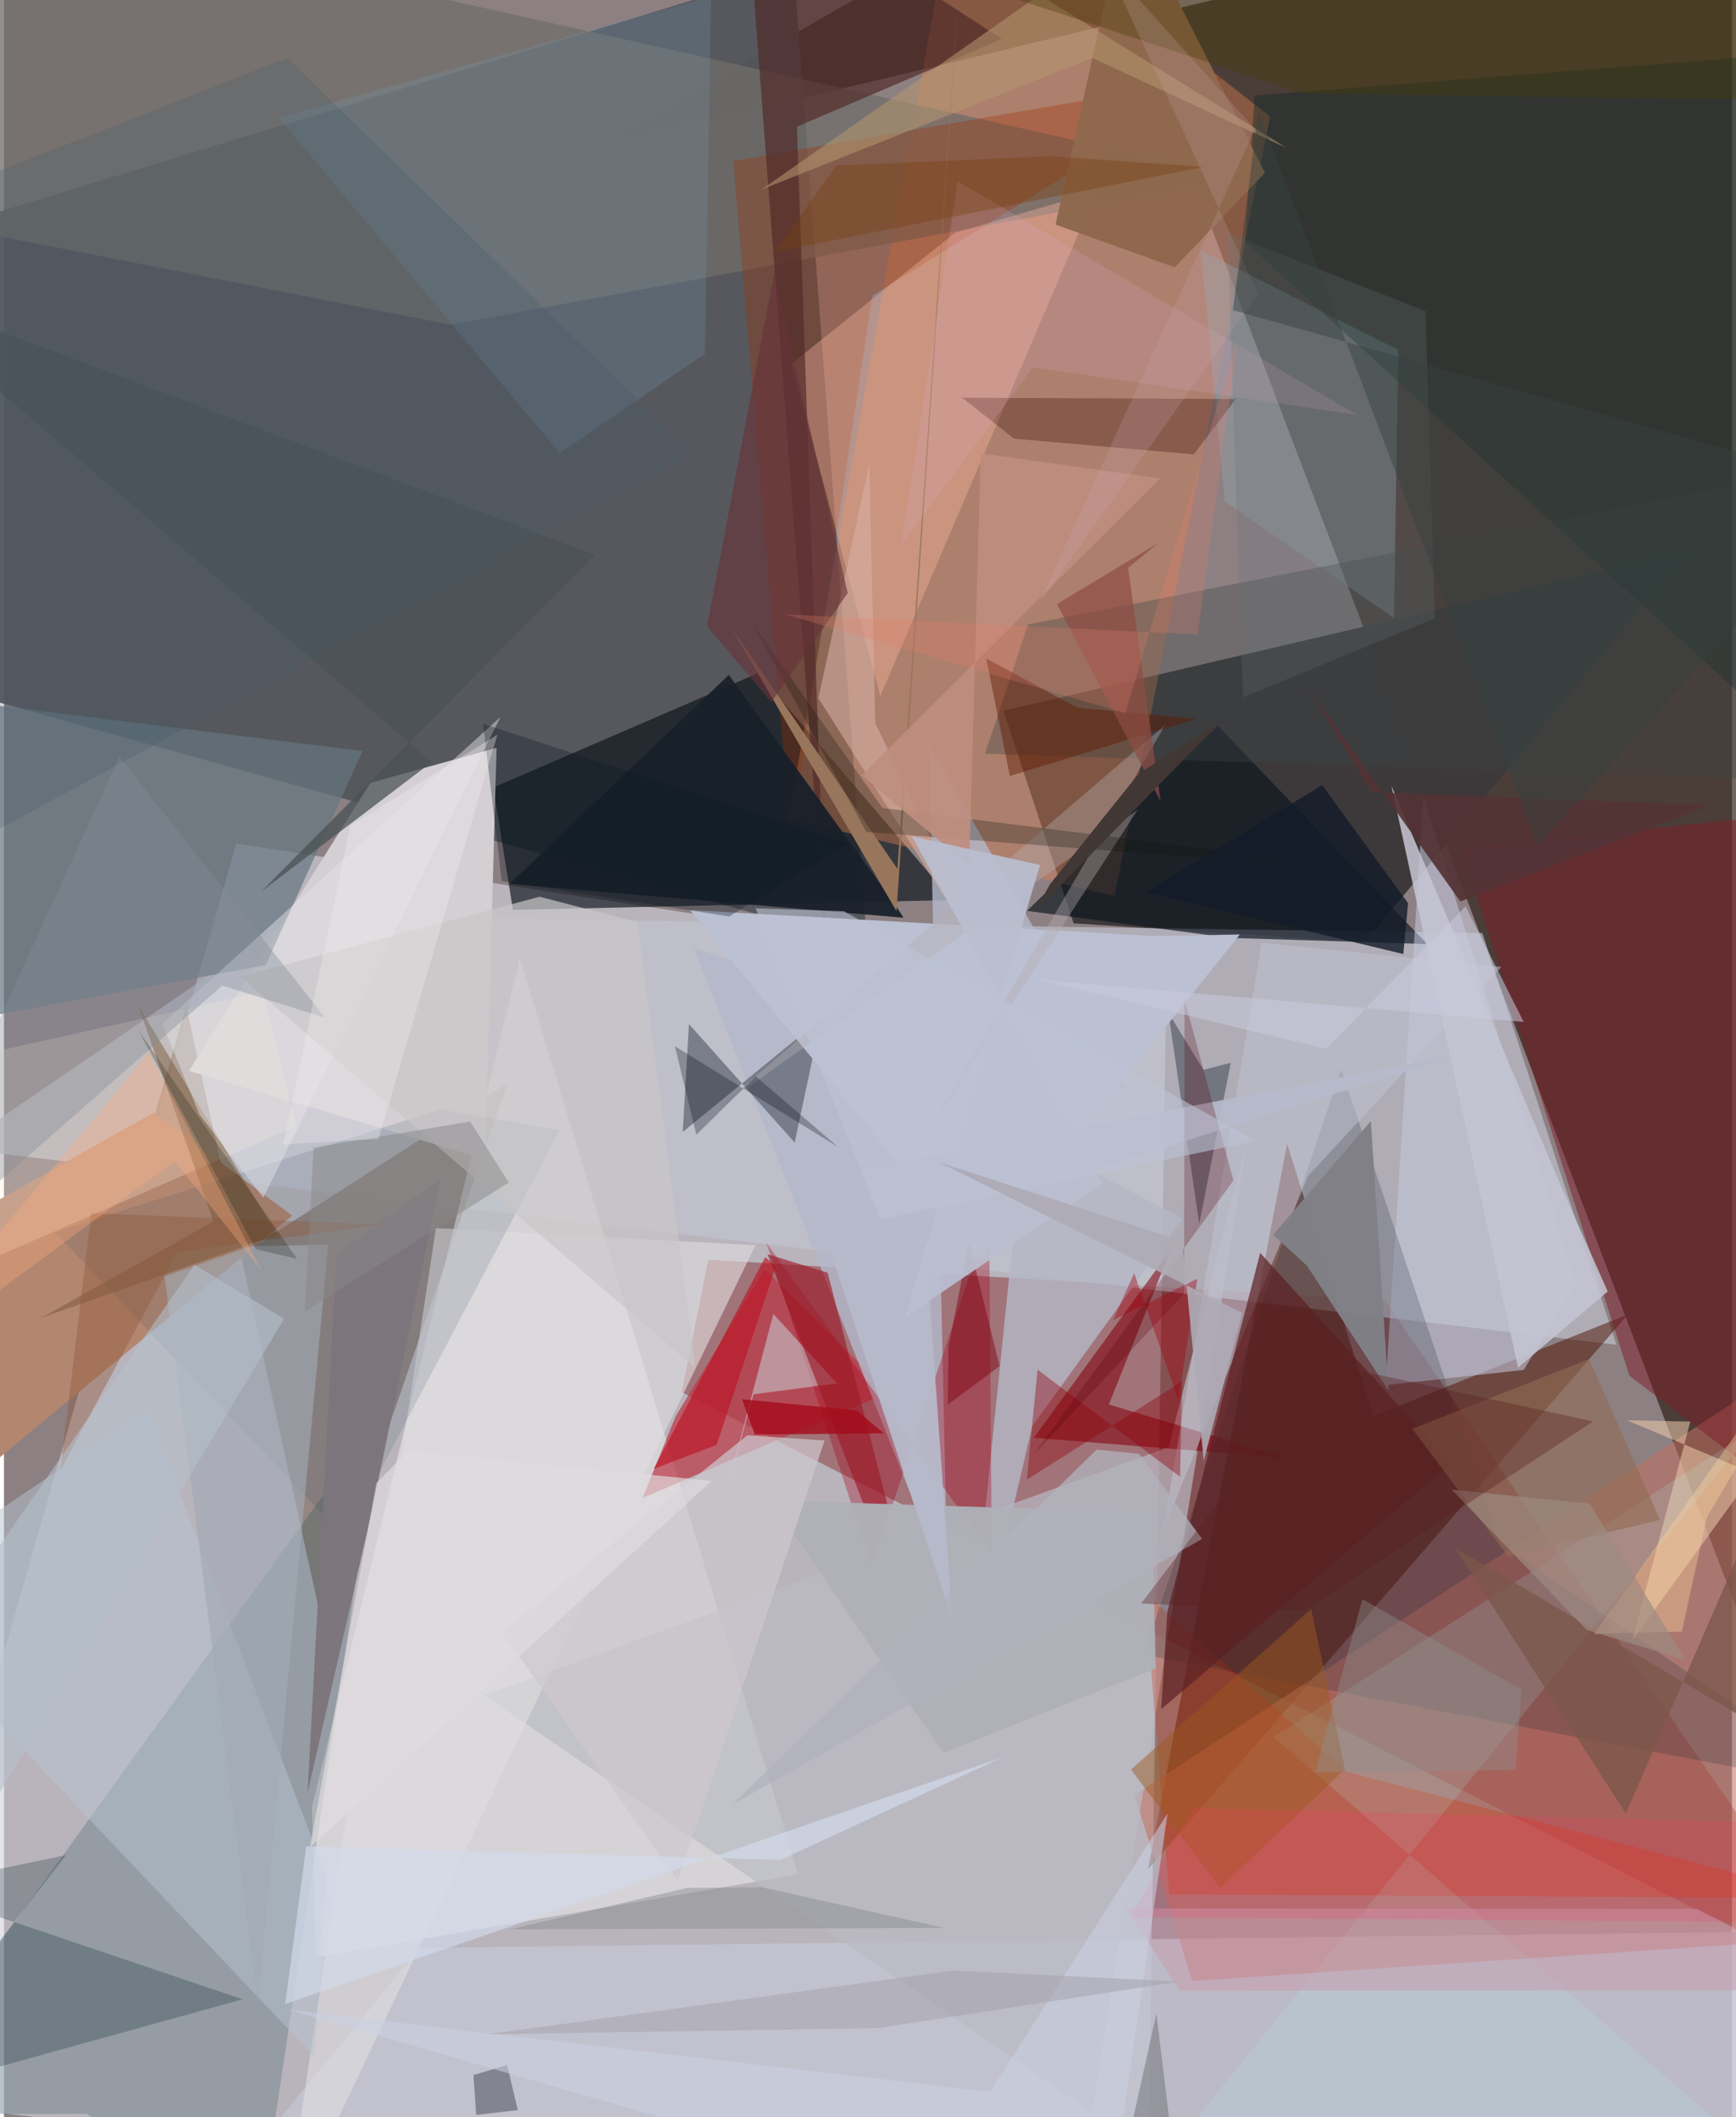 <svg xmlns="http://www.w3.org/2000/svg" width="228" height="278" viewBox="0 0 836 1024"><path fill="#8d8083" d="M0 0h836v1024H0z"/><path fill="#d3d3df" fill-opacity=".624" d="M562.337 477.037L553.002 1086-62 1015.064l174.392-607.035z"/><path fill="#2b1b12" fill-opacity=".667" d="M518.678-62L287.469 71.019 844.486-62l36.844 953.435z"/><path fill="#53565b" fill-opacity=".937" d="M-62 323.077l479.614 133.945-35.496-471.885L-62 120.601z"/><path fill="#3d393a" fill-opacity=".992" d="M483.52 343.792l33.943 102.779 141.007 9.144 156.006-189.21z"/><path fill="#700" fill-opacity=".357" d="M668.173 629.015L898 964.168l-570.101-290.85 12.833-64.051z"/><path fill="#c3c5d3" fill-opacity=".839" d="M898 1024.963v-91.168l-696.784 8.32L83.232 1086z"/><path fill="#c1c5d1" fill-opacity=".647" d="M780.072 650.416l-64.847-199.123-573.847-8.527-164.38 112.719z"/><path fill="#0a1119" fill-opacity=".651" d="M236.74 380.887l9.483 59.192 212.406-4.758-93.728-109.774z"/><path fill="#847268" fill-opacity=".69" d="M39.456 655.236L88.15 486.563l65.487 297.621 89.983-260.262z"/><path fill="#ebe9eb" fill-opacity=".573" d="M384.22 906.582L249.577 463.42 149 873.836l1.893 72.794z"/><path fill="#d3cfd2" d="M177.247 378.66L89.512 517.95l143.151 42.704 5.663-198.968z"/><path fill="#d87e50" fill-opacity=".42" d="M461.707-62l-82.38 458.04 157.884 37.366 75.3-377.045z"/><path fill="#4e1100" fill-opacity=".502" d="M662.529 684.852l123.057-49.073L553.43 904.208l67.307-350.9z"/><path fill="#c26f61" fill-opacity=".557" d="M898 936.433l-323.181 21.688-27.866-89.882L840.28 675.945z"/><path fill="#0d424b" fill-opacity=".208" d="M182.23 684.682L122.86 1080.5l-82.67-58.114-102.191.28z"/><path fill="#babac3" fill-opacity=".694" d="M232.448 820.014L563.38 699.968l37.83-147.42-74.763 469.035z"/><path fill="#706d69" fill-opacity=".753" d="M216.194 157.072l383.44-71.016L-62-62v164.588z"/><path fill="#bd3847" fill-opacity=".706" d="M324.941 685.03l-15.985 39.478L428 673.355l-59.869-59.47z"/><path fill="#0c1620" fill-opacity=".667" d="M688.519 456.609l-95.6-2.99-98.01-13.066 92.34-89.487z"/><path fill="#90a2a9" fill-opacity=".42" d="M674.49 169.233l-95.44-48.145 11.564 121.47 81.848 56.324z"/><path fill="#082724" fill-opacity=".392" d="M898 388.712L856.325 26.628l-251.27 19.543-4.664 70.761z"/><path fill="#b4b7c8" fill-opacity=".812" d="M456.511 767.712L333.757 458.534l209.02 68.488-95.215-167.007z"/><path fill="#a12e03" fill-opacity=".325" d="M420.136 142.966l170.79-106.175-238.138 41.07 27.744 326.713z"/><path fill="#f9b6a0" fill-opacity=".373" d="M423.97 336.681L528.507 92.662l-68.37 19.916-79.171 63.37z"/><path fill="#b38670" fill-opacity=".996" d="M139.437 587.935L-62 754.49V613.91L72.46 538.1z"/><path fill="#657680" fill-opacity=".698" d="M-62 333.97v167.669l188.658-34.859 46.787-103.509z"/><path fill="#dc2800" fill-opacity=".275" d="M649.491 856.972l-97.48-86.45 11.727 145.69 320.405 1.843z"/><path fill="#c5c8db" fill-opacity=".561" d="M760.49 620.956l-25.278 41.626-66.768 7.34 18.245-284.87z"/><path fill="#4b5260" fill-opacity=".596" d="M328.373 547.49l3.013-52.176 51.136 57.312 12.707-59.804z"/><path fill="#81000b" fill-opacity=".565" d="M564.478 604.403l-29.96 74.884 86.186 25.957L498.24 695.4z"/><path fill="#1c2b3a" fill-opacity=".22" d="M551.283 800.297L898 866.261 723.672 746.403 646.929 517.23z"/><path fill="#b4b7c5" fill-opacity=".816" d="M464.398 831.003l28.907-281.861 76.812 40.115-72.671 100.6z"/><path fill="#7d1f29" fill-opacity=".514" d="M786.339 665.377L898 750.655v-360.46l-192.938 19.86z"/><path fill="#a50018" fill-opacity=".333" d="M476.587 588.487L419.81 757.744 368.822 601.09 477.86 751.572z"/><path fill="#ebc9a9" fill-opacity=".557" d="M787.724 793.474l58.6-80.761-61.228-25.783 30.733.645z"/><path fill="#dfdddf" fill-opacity=".62" d="M134.934 1080.897L304.533 723.9l59.035-121.625-154.595-8.265z"/><path fill="#001b20" fill-opacity=".239" d="M29.98 897.258l-74.827 15.544 160.303 54.188L-62 1016.116z"/><path fill="#b5c3ce" fill-opacity=".518" d="M-62 770.94l212.123 223.705 5.925-87.066-86.431-225.815z"/><path fill="#8f684d" fill-opacity=".988" d="M508.73 108.623l57.695 20.675 43.601-45.737-66.627-131.677z"/><path fill="#aef8fe" fill-opacity=".145" d="M527.207 1086L846.58 691.2 614.213 840.101 898 1086z"/><path fill="#502a29" fill-opacity=".678" d="M383.601 61.27l99.169-42.417L358.247-62l39.065 515.91z"/><path fill="#c0c3d2" fill-opacity=".525" d="M724.331 467.662l-93.56 101.275-69.96 171.175 47.622-284.145z"/><path fill="#3e4545" fill-opacity=".353" d="M495.472 302.051l364.487-71.605L898 378.478 474.605 364.51z"/><path fill="#4b515e" fill-opacity=".592" d="M580.298 517.457l13.208-3.446-15.26 78.009-14.898-102.186z"/><path fill="#ffedd7" fill-opacity=".267" d="M-62 521.494l187.08-41.776 16.23 65.014L-62 633.253z"/><path fill="#bbc0d2" fill-opacity=".992" d="M556.093 452.727l-224.186-12.55 139.685 169.389 126.268-157.57z"/><path fill="#759bb6" fill-opacity=".22" d="M342.076-1.7l-2.95 172.75-70.218 48.132L133.024 56.858z"/><path fill="#2f4d5d" fill-opacity=".141" d="M268.765 546.712l-57.57-10.178-186.546 59.42L164.95 743.728z"/><path fill="#745331" fill-opacity=".459" d="M132.213 597.173L64.978 486.391l36.376 104.384-83.429 46.66z"/><path fill="#181f29" fill-opacity=".933" d="M350.665 326.444l80.456 111.074 4.055 6.362-190.585-16.364z"/><path fill="#2e0501" fill-opacity=".29" d="M595.915 192.981l-20.324 26.79-86.894-7.577-25.157-19.837z"/><path fill="#cbf4f6" fill-opacity=".435" d="M403.02 669.085l-40.344 5.269-14.702 52.678 24.248-91.477z"/><path fill="#d8b2a6" fill-opacity=".565" d="M483.905 479.43l-62.399-129.704-2.854-125.316-24.657 113.262z"/><path fill="#5c2023" fill-opacity=".702" d="M562.794 779.628l-2.93 47.007L699.99 707.723l-92.25-101.735z"/><path fill="#495154" fill-opacity=".741" d="M124.489 431.174l82.519-62.613L-62 137.679l347.953 130.725z"/><path fill="#a2aab4" fill-opacity=".631" d="M122.873 969.007L77.7 617.354l41.832-14.618 37.32-.72z"/><path fill="#9d1928" fill-opacity=".639" d="M415.69 727.165l-46.33-120.55 29.113 8.947 30.06 116.378z"/><path fill="#c99cae" fill-opacity=".545" d="M568.813 962.84l-25.825-39.863 275.965.286 78.6 39.27z"/><path fill="#906a54" fill-opacity=".612" d="M801.156 735.062l-73.517 17.776-46.307-61.757 85.512-33.754z"/><path fill="#b4956f" fill-opacity=".569" d="M526.513 28.013L366.515 91.648 500.992-2.486l119.866 74.228z"/><path fill="#e3e2e6" fill-opacity=".482" d="M240.169 346.803l-114.74 232.544-30.797-40.205L76.59 495.14z"/><path fill="#98775d" fill-opacity=".996" d="M431.789 440.745l-80.72-138.45 81.168 117.94L461.879-4.666z"/><path fill="#9c5a1f" fill-opacity=".471" d="M545.219 855.88l87.16-77.668 16.398 77.47-60.387 57.382z"/><path fill="#c5c4d2" fill-opacity=".859" d="M775.852 624.664l-43.405 36.806L671.2 379.936 753.518 574.3z"/><path fill="#afb0b8" fill-opacity=".965" d="M557.124 806.975l-102.68 40.815-83.45-122.108 184.527 5.807z"/><path fill="#b7afb2" fill-opacity=".38" d="M548.454 391.657L344.72 536.69l217.217-186.278-120.774 206.882z"/><path fill="#543335" fill-opacity=".922" d="M630.76 332.373l73.807 103.641 120.595-46.544-163.64-6.372z"/><path fill="#7a5749" fill-opacity=".753" d="M898 864.062l-15.07-213.389-98.287 226.516-82.805-128.759z"/><path fill="#b7baca" fill-opacity=".941" d="M388.375 570.528l70.47 213.426-13.603-192.273 257.522-81.243z"/><path fill="#11150b" fill-opacity=".271" d="M424.968 390.804l250.444 31.446-258.19-19.863L362.09 301.41z"/><path fill="#818086" fill-opacity=".98" d="M669.78 672.528l-8.523-130.28-47.311 55.018 16.413 14.913z"/><path fill="#be8e7f" fill-opacity=".925" d="M466.979 418.698l-52.072-43.695 144.397-143.592-86.766-12.163z"/><path fill="#bd1222" fill-opacity=".627" d="M373.432 612.456l-28.662 86.402-30.474 11.619 53.992-102.472z"/><path fill="#797b80" fill-opacity=".588" d="M638.39 1086h-67.256l-13.618-112.112-22.728 102.718z"/><path fill="#67333a" fill-opacity=".631" d="M408.212 286.828L372.597 132.2l-32.458 170.637 31.123 36.768z"/><path fill="#c9c6c8" fill-opacity=".706" d="M334.515 661.763L114.292 472.358l144.794-38.644L306.524 446z"/><path fill="#cdc8cd" fill-opacity=".706" d="M397.009 696.69l-70.982 213.108-85.09-120.305 118.677-95.283z"/><path fill="#020817" fill-opacity=".282" d="M324.586 506.019l78.923 48.734-39.837-34.195-28.727 28.31z"/><path fill="#8f000a" fill-opacity=".4" d="M500.026 662.477l68.963 51.813.953-46.186-75.106 47.558z"/><path fill="#611a00" fill-opacity=".451" d="M576.862 347.692l-90.248 27.604-11.418-56.823 44.175 23.816z"/><path fill="#575b63" fill-opacity=".596" d="M228.425 1022.94l20.153-2.382-5.154-21.83-16.256 4.895z"/><path fill="#800211" fill-opacity=".463" d="M456.997 651.103l-.417 28.247 25.078-18.601-14.777-59.86z"/><path fill="#4b3d07" fill-opacity=".369" d="M853.989-4.764l39.45 53.383-264.82-3.33L489.072-.649z"/><path fill="#7c757b" fill-opacity=".976" d="M177.996 730.848l-31.101 136.25 13.96-261 50.533-36.206z"/><path fill="#3f5969" fill-opacity=".239" d="M333.292 219.123L137.072 28.038-10.4 85.882l-28 334.61z"/><path fill="#848c99" fill-opacity=".388" d="M105.568 476.703L-62 623.83 55.804 365.974l99.493 126.23z"/><path fill="#fed59d" fill-opacity=".365" d="M823.894 733.685l-12.211 55.476-42.363 1.124L898 608.789z"/><path fill="#babecf" fill-opacity=".929" d="M501.221 418.38l-61.984-13.922 92.33 167.84-95.718 64.873z"/><path fill="#57000a" fill-opacity=".251" d="M594.778 570.963l-23.67-87.596-.191 142.32-72.767 77.802z"/><path fill="#ff2f64" fill-opacity=".173" d="M898 929.95l-353.112-2.68 30.226-52.82L898 882.524z"/><path fill="#818788" fill-opacity=".416" d="M330.397 913.135l36.304-.304 88.128 19.649-209.802.645z"/><path fill="#131c29" fill-opacity=".808" d="M676.946 461.415l2.337-24.557-41.56-57.138-85.516 51.809z"/><path fill="#d2daea" fill-opacity=".686" d="M375.66 899.578l-229.43-6.598-10.167 76.26 346.83-119.212z"/><path fill="#9e8b80" fill-opacity=".686" d="M813.422 802.93l-47.81-14.648-65.209-67.773 66.8 6.785z"/><path fill="#dca9c1" fill-opacity=".212" d="M461.411 87.703l193.236 112.965L497.7 177.639l-63.735 86.438z"/><path fill="#783f10" fill-opacity=".373" d="M372.651 121.885L580.617 80.74l-74.13-5.196L402.814 80.1z"/><path fill="#cad0e1" fill-opacity=".569" d="M562.921 877.088l-85.87 134.661-339.26-39.643L532.449 1086z"/><path fill="#8f583b" fill-opacity=".412" d="M83.716 605.6L27.268 711.27l14.946-124.422 141.395 5.426z"/><path fill="#8d908d" fill-opacity=".396" d="M734.188 817.282l-76.992-43.832-22.866 83.74 96.865-1.127z"/><path fill="#ffad7d" fill-opacity=".333" d="M124.513 614.422L70.15 509.014-62 668.09 82.624 561.585z"/><path fill="#a4a2ab" fill-opacity=".51" d="M423.035 980.896l-189.331 3.042 225.599-30.862 109.195 5.342z"/><path fill="#8e4d44" fill-opacity=".706" d="M509.383 292.186l50.172 95.344-15.719-112.877 14.539-11.957z"/><path fill="#8a8888" fill-opacity=".49" d="M244.19 571.974l-18.65-29.545-75.72 12.665-4.298 79.269z"/><path fill="#c9cadc" fill-opacity=".541" d="M500.378 473.82L735.2 494.263l-28.123-55.858-67.48 68.855z"/><path fill="#413734" d="M548.968 374.174l-42.94 53.495-7.307 13.352 90.3-92.343z"/><path fill="#c8a5af" fill-opacity=".22" d="M500.61 292.176L605.216 62.381l-72.369-80.738 73.865 160.55z"/><path fill="#667879" fill-opacity=".239" d="M599.428 337.242l-7.523-224.386 95.844 37.602 4.404 148.664z"/><path fill="#a30c1b" fill-opacity=".808" d="M425.633 693.227l-13.147-11.066-55.47-5.407 6.24 17.078z"/><path fill="#b1b2bb" fill-opacity=".753" d="M579.659 744.349L352.418 872.737l176.235-171.649 20.427 2.076z"/><path fill="#582020" fill-opacity=".365" d="M629.337 778.99l139.47-91.503-130.028-28.212-88.67 116.298z"/><path fill="#061000" fill-opacity=".216" d="M121.886 604.27l19.862 4.523-76.635-110.31-40.386-75.218z"/><path fill="#a20110" fill-opacity=".4" d="M568.11 677.022l9.217-58.53-40.773 20.03 10.226-22.731z"/><path fill="#bcc2d5" fill-opacity=".596" d="M424.13 589.787L363.606 439.29l42.736 1.451L605.627 551.79z"/><path fill="#0d1927" fill-opacity=".325" d="M231.799 350.047l9.019 76.085 110.025 17.12 57.419-35.283z"/><path fill="#e38066" fill-opacity=".255" d="M577.547 306.913l-199.588-9.762 164.556 47.742 54.46-182.258z"/><path fill="#374140" fill-opacity=".463" d="M594.532 150.008L898 235.343 741.79 409.089 606.887 53.53z"/><path fill="#b4bfca" fill-opacity=".596" d="M-59.679 963.057L135.563 637.84l-43.406-26.106L-3.077 749.06z"/><path fill="#aeaab5" fill-opacity=".91" d="M599.1 635.043l-18.674 71.462-10.418-106.201-118.315-38.407z"/><path fill="#f2ecee" fill-opacity=".345" d="M167.587 399.276l71.163-43.967-57.536 195.487-46.13 2.77z"/><path fill="#e0dbde" fill-opacity=".675" d="M148.029 893.494l32.175-176.229 15.146-15.425 147.047 14.406z"/></svg>
